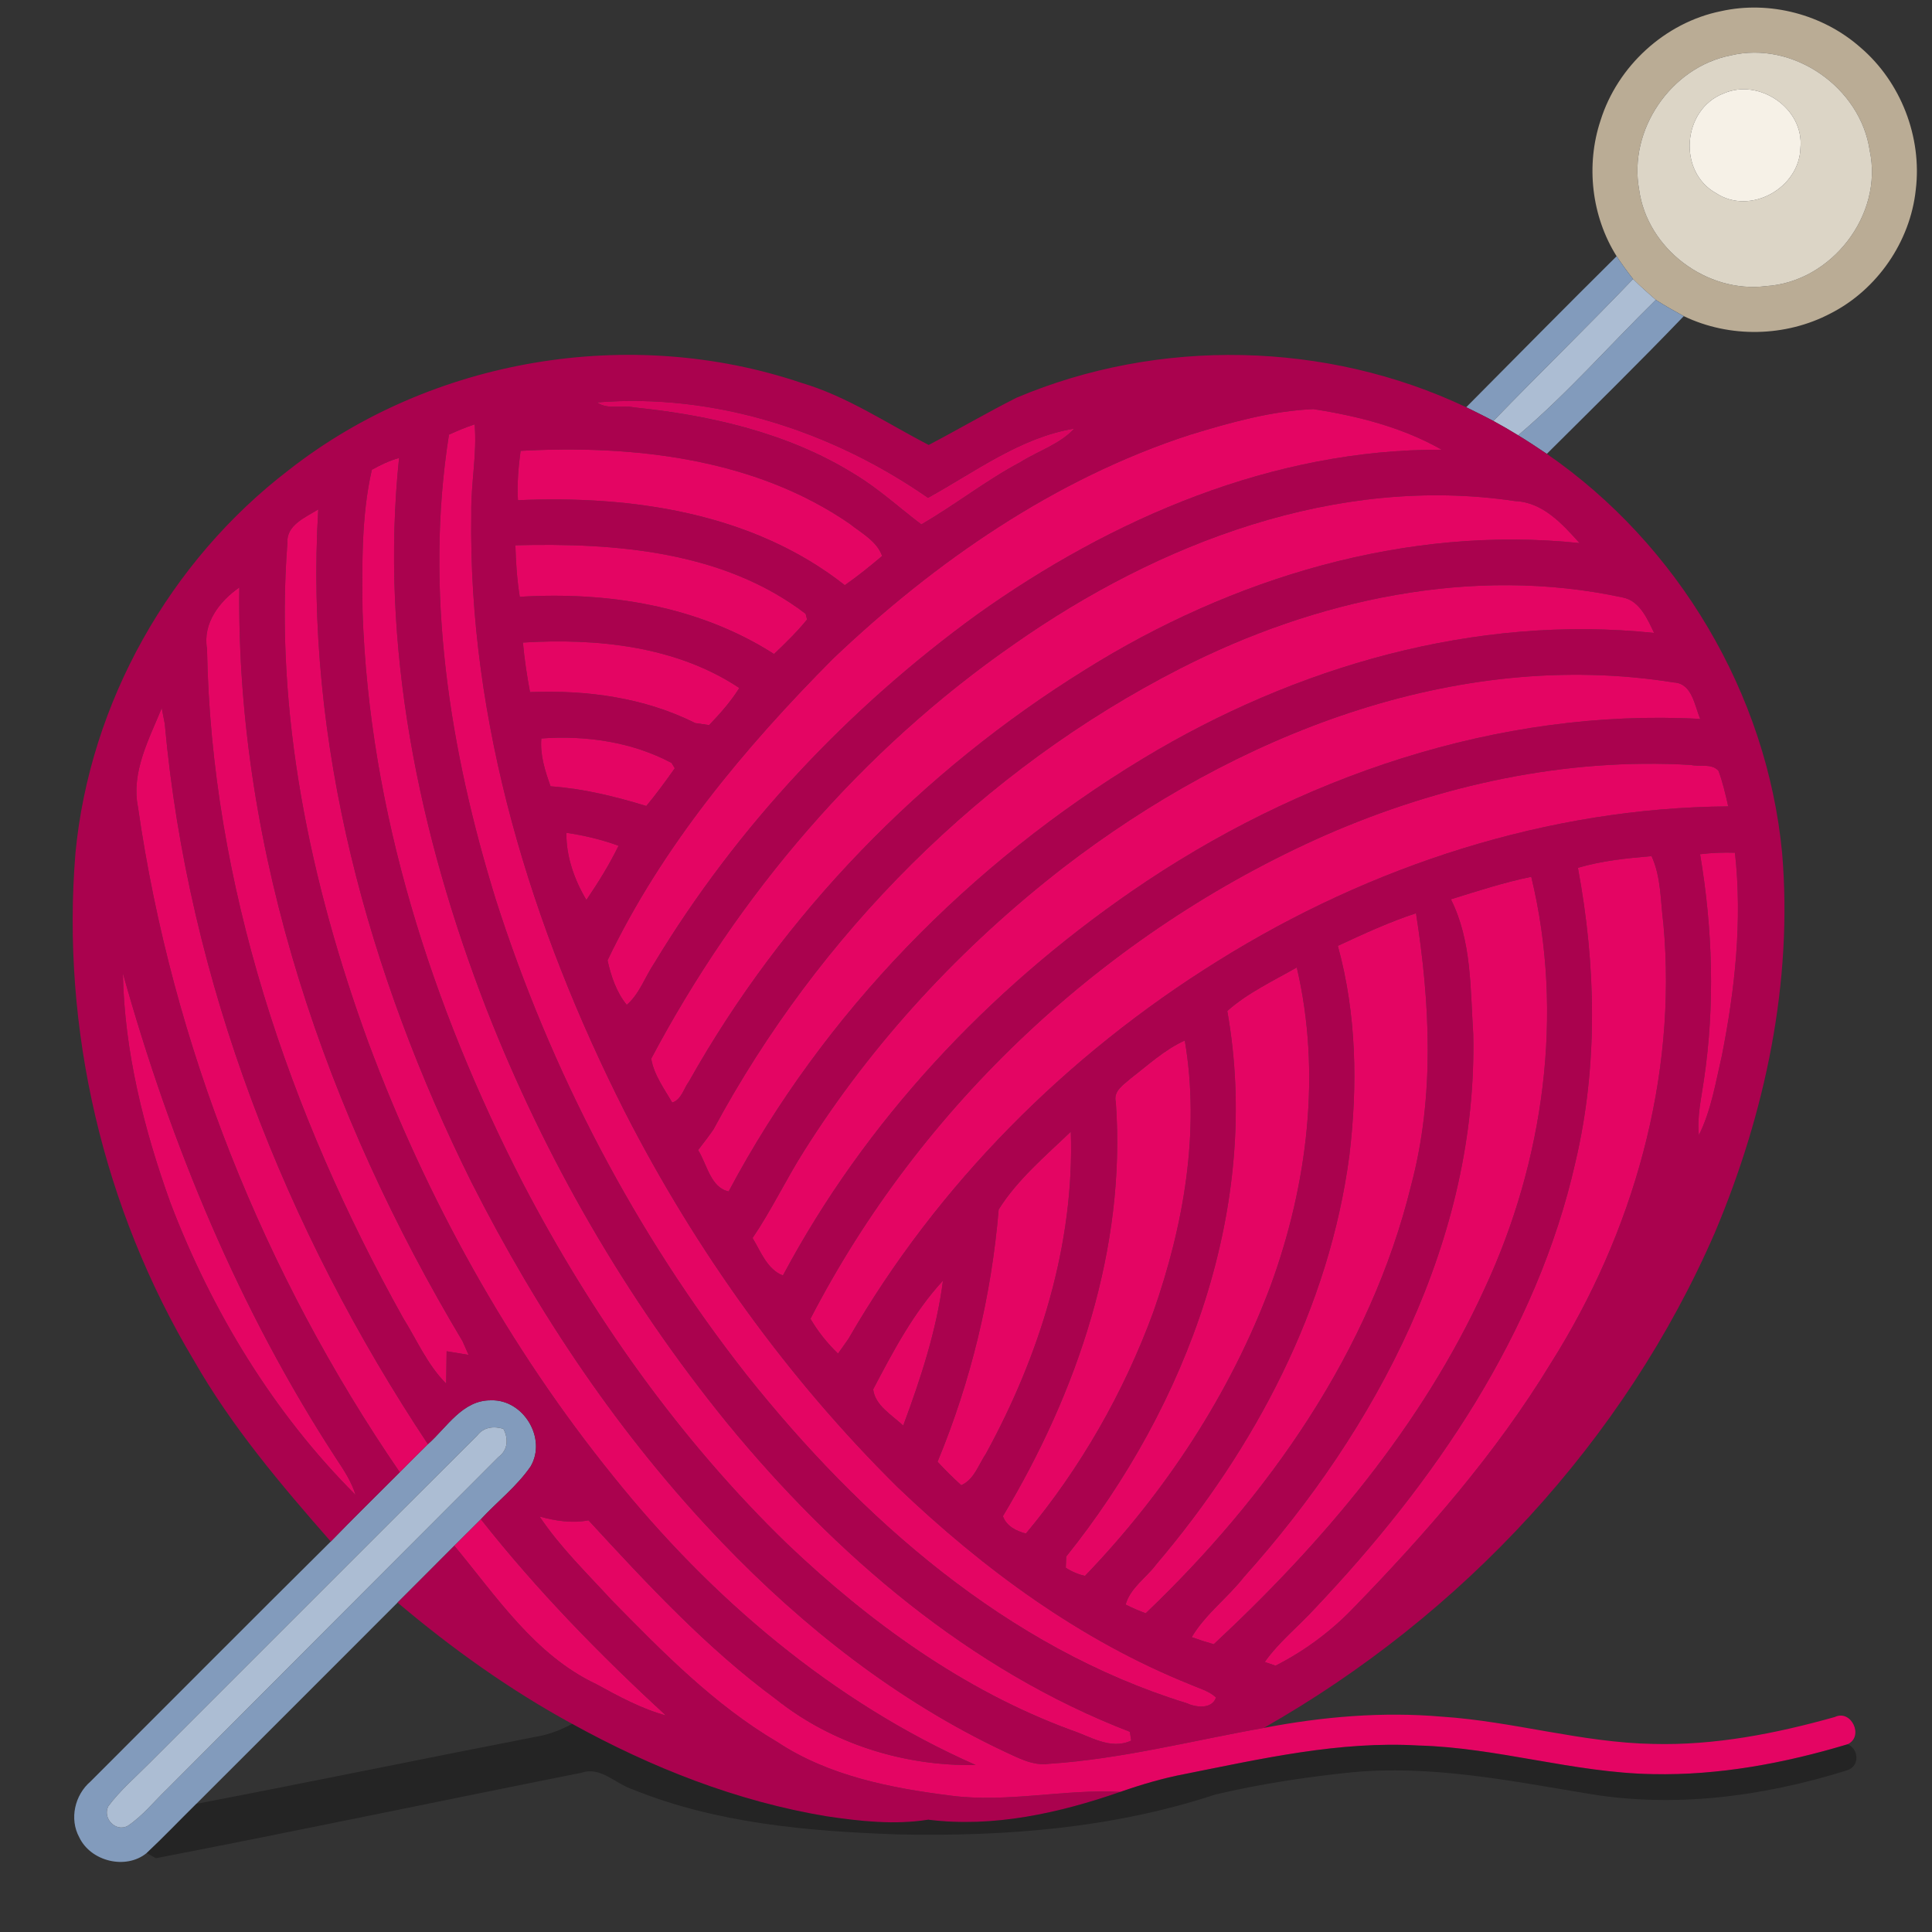 <?xml version="1.0" encoding="UTF-8" ?>
<!DOCTYPE svg PUBLIC "-//W3C//DTD SVG 1.1//EN" "http://www.w3.org/Graphics/SVG/1.1/DTD/svg11.dtd">
<svg width="256pt" height="256pt" viewBox="0 0 256 256" version="1.1" xmlns="http://www.w3.org/2000/svg">
<rect x="0" y="0" width="256" height="256" fill="#333333" stroke="none"/>
<g id="#baac95ff">
<path fill="#baac95" opacity="1.00" d=" M 212.08 15.96 C 214.33 8.76 220.63 2.98 228.04 1.48 C 234.50 0.04 241.56 1.91 246.51 6.28 C 251.87 10.85 254.70 18.16 253.85 25.14 C 253.12 32.03 248.73 38.39 242.56 41.53 C 236.60 44.67 229.18 44.81 223.11 41.89 C 221.85 41.20 220.60 40.51 219.40 39.73 C 218.37 38.84 217.35 37.93 216.39 36.97 C 215.62 35.99 214.89 34.98 214.21 33.95 C 210.88 28.65 210.11 21.88 212.08 15.96 M 229.30 7.35 C 221.42 8.90 215.75 17.21 217.19 25.11 C 218.25 32.98 226.18 38.91 234.02 37.91 C 242.67 37.37 249.57 28.49 247.75 19.97 C 246.53 11.57 237.60 5.35 229.30 7.35 Z" />
</g>
<g id="#dcd5c6ff">
<path fill="#dcd5c6" opacity="1.00" d=" M 229.30 7.35 C 237.60 5.35 246.53 11.57 247.75 19.97 C 249.57 28.49 242.67 37.37 234.02 37.91 C 226.18 38.91 218.25 32.98 217.19 25.11 C 215.75 17.21 221.42 8.90 229.30 7.35 M 228.36 12.39 C 222.91 14.51 222.27 22.76 227.39 25.60 C 231.92 28.58 238.45 24.91 238.57 19.58 C 239.06 14.36 233.09 10.30 228.36 12.39 Z" />
</g>
<g id="#f6f1e7ff">
<path fill="#f6f1e7" opacity="1.00" d=" M 228.36 12.39 C 233.09 10.30 239.06 14.36 238.57 19.58 C 238.45 24.91 231.92 28.58 227.39 25.60 C 222.27 22.76 222.91 14.51 228.36 12.39 Z" />
</g>
<g id="#829bbcff">
<path fill="#829bbc" opacity="1.00" d=" M 214.21 33.95 C 214.89 34.98 215.62 35.99 216.39 36.97 C 210.31 43.33 204.00 49.46 197.88 55.78 C 196.69 55.14 195.48 54.56 194.28 53.96 C 200.91 47.28 207.52 40.58 214.21 33.95 Z" />
<path fill="#829bbc" opacity="1.00" d=" M 219.40 39.73 C 220.60 40.51 221.85 41.20 223.11 41.89 C 217.17 48.08 211.04 54.09 204.96 60.14 C 203.71 59.30 202.45 58.46 201.16 57.68 C 207.67 52.16 213.31 45.70 219.40 39.73 Z" />
<path fill="#829bbc" opacity="1.00" d=" M 56.70 191.36 C 59.22 189.14 61.28 185.50 65.06 185.55 C 69.35 185.40 72.49 190.59 70.31 194.31 C 68.49 196.96 65.90 198.96 63.72 201.31 C 62.55 202.48 61.38 203.65 60.20 204.82 C 57.71 207.34 55.18 209.83 52.68 212.35 C 43.79 221.24 34.91 230.14 26.01 239.02 C 23.81 241.19 21.68 243.43 19.43 245.54 C 16.68 247.79 12.03 246.66 10.50 243.45 C 9.17 241.01 9.91 237.85 11.98 236.07 C 22.60 225.47 33.17 214.82 43.83 204.26 C 46.83 201.16 49.92 198.14 52.97 195.08 C 54.21 193.83 55.45 192.59 56.70 191.36 M 63.24 190.21 C 48.71 204.68 34.23 219.22 19.71 233.71 C 17.89 235.55 15.90 237.25 14.35 239.34 C 13.55 240.92 15.33 242.82 16.94 241.93 C 18.91 240.61 20.40 238.72 22.09 237.10 C 36.74 222.40 51.40 207.73 66.06 193.05 C 67.31 192.14 67.39 190.62 66.70 189.33 C 65.45 188.94 64.08 189.09 63.24 190.21 Z" />
</g>
<g id="#acbdd3ff">
<path fill="#acbdd3" opacity="1.00" d=" M 216.39 36.97 C 217.35 37.93 218.37 38.84 219.40 39.73 C 213.31 45.70 207.67 52.16 201.16 57.68 C 200.08 57.02 198.99 56.38 197.88 55.78 C 204.00 49.46 210.31 43.33 216.39 36.97 Z" />
<path fill="#acbdd3" opacity="1.00" d=" M 63.24 190.21 C 64.08 189.09 65.45 188.94 66.70 189.33 C 67.39 190.62 67.31 192.14 66.06 193.05 C 51.40 207.73 36.74 222.40 22.09 237.10 C 20.40 238.72 18.91 240.61 16.94 241.93 C 15.33 242.82 13.55 240.92 14.35 239.34 C 15.90 237.25 17.89 235.55 19.71 233.71 C 34.23 219.22 48.71 204.68 63.24 190.21 Z" />
</g>
<g id="#aa024eff">
<path fill="#aa024e" opacity="1.00" d=" M 38.28 62.27 C 57.16 47.47 83.48 43.06 106.19 50.73 C 112.24 52.51 117.50 56.09 123.06 58.96 C 126.97 56.91 130.77 54.68 134.70 52.70 C 153.56 44.72 175.77 45.19 194.28 53.96 C 195.48 54.56 196.69 55.14 197.88 55.78 C 198.99 56.38 200.08 57.02 201.16 57.68 C 202.45 58.46 203.71 59.30 204.96 60.14 C 222.37 72.14 234.14 91.96 236.14 113.03 C 237.58 130.16 233.90 147.47 227.27 163.23 C 215.27 190.92 193.63 214.11 167.45 228.96 C 158.00 230.63 148.63 233.08 139.03 233.71 C 136.85 234.03 134.89 232.90 132.99 232.04 C 118.87 225.37 106.41 215.58 95.64 204.34 C 82.16 190.30 71.24 173.96 62.46 156.63 C 48.79 129.12 40.33 98.41 42.17 67.50 C 40.48 68.56 37.91 69.56 38.08 71.98 C 36.36 94.48 41.11 117.04 48.80 138.11 C 56.52 158.84 67.38 178.47 81.31 195.68 C 94.21 211.74 110.34 225.51 129.28 233.87 C 119.84 234.06 110.25 231.07 102.83 225.16 C 93.57 218.33 85.73 209.86 77.98 201.45 C 75.80 201.87 73.62 201.53 71.50 200.95 C 74.22 205.01 77.75 208.43 81.04 212.02 C 87.79 218.90 94.64 225.90 103.01 230.83 C 109.80 235.32 118.02 236.93 125.97 237.93 C 133.49 238.91 140.96 237.04 148.46 237.43 C 140.34 240.25 131.61 242.20 122.99 241.12 C 118.52 241.83 113.98 241.33 109.54 240.67 C 97.66 238.70 86.31 234.22 75.81 228.42 C 67.55 223.92 59.86 218.42 52.68 212.35 C 55.18 209.83 57.71 207.34 60.20 204.82 C 65.77 211.52 70.85 219.30 78.98 223.14 C 81.95 224.76 84.95 226.41 88.24 227.31 C 79.46 219.24 71.12 210.69 63.72 201.31 C 65.90 198.96 68.49 196.96 70.31 194.31 C 72.49 190.59 69.35 185.40 65.06 185.55 C 61.28 185.50 59.22 189.14 56.70 191.36 C 37.80 162.90 24.92 130.03 21.83 95.88 C 21.73 95.37 21.53 94.34 21.43 93.83 C 19.74 97.96 17.36 102.33 18.28 106.93 C 22.81 138.47 34.96 168.82 52.97 195.08 C 49.92 198.14 46.83 201.16 43.83 204.26 C 37.23 196.74 30.68 189.01 25.69 180.26 C 13.68 160.18 8.08 136.34 10.00 113.01 C 11.90 93.15 22.45 74.38 38.28 62.27 M 79.11 53.32 C 80.46 54.32 82.41 53.64 83.98 53.98 C 94.15 55.03 104.47 57.37 113.24 62.84 C 116.41 64.74 119.14 67.27 122.08 69.49 C 126.56 66.90 130.64 63.66 135.22 61.23 C 137.58 59.74 140.42 58.88 142.35 56.79 C 135.17 57.97 129.19 62.54 122.96 65.96 C 110.25 57.12 94.66 52.06 79.11 53.32 M 157.68 57.61 C 139.76 63.44 123.91 74.40 110.35 87.31 C 98.62 99.12 87.73 112.15 80.50 127.25 C 80.96 129.33 81.68 131.49 83.05 133.15 C 84.74 131.69 85.46 129.46 86.69 127.63 C 97.62 109.55 112.39 93.84 129.47 81.43 C 147.39 68.65 168.72 59.49 191.04 59.59 C 185.84 56.63 179.90 55.12 174.03 54.21 C 168.44 54.45 163.00 55.99 157.68 57.61 M 59.49 57.59 C 56.22 78.25 59.56 99.40 65.70 119.21 C 72.96 141.92 84.18 163.40 98.91 182.15 C 114.13 201.27 133.47 218.34 157.21 225.67 C 158.43 226.24 160.57 226.53 161.13 224.93 C 160.20 224.05 158.93 223.74 157.81 223.24 C 143.17 217.39 130.28 207.90 118.95 197.07 C 104.30 182.59 92.17 165.65 82.80 147.34 C 70.40 122.83 62.02 95.69 62.45 68.03 C 62.38 64.09 63.23 60.16 62.89 56.23 C 61.73 56.61 60.61 57.09 59.49 57.59 M 68.98 59.74 C 68.69 61.91 68.50 64.09 68.63 66.28 C 83.73 65.62 99.74 67.94 111.94 77.54 C 113.66 76.34 115.29 75.02 116.89 73.67 C 116.18 71.70 114.17 70.66 112.61 69.42 C 100.00 60.71 83.90 58.93 68.98 59.74 M 49.27 62.25 C 47.87 68.40 47.98 74.78 48.04 81.06 C 48.93 107.52 57.22 133.31 69.26 156.73 C 78.44 174.34 90.07 190.78 104.36 204.62 C 115.24 214.97 127.69 223.99 141.86 229.22 C 144.44 230.06 147.13 231.92 149.89 230.64 C 149.85 230.34 149.76 229.76 149.71 229.47 C 128.46 221.29 110.68 206.02 96.37 188.59 C 82.95 172.09 72.18 153.44 64.44 133.64 C 55.49 110.54 50.29 85.51 52.88 60.68 C 51.61 61.04 50.42 61.60 49.27 62.25 M 134.40 85.33 C 114.17 99.35 97.79 118.57 86.29 140.28 C 86.64 142.42 88.01 144.25 89.07 146.10 C 90.30 145.70 90.59 144.24 91.29 143.30 C 103.78 121.06 122.14 102.18 143.80 88.74 C 163.20 76.60 186.30 69.56 209.30 71.96 C 207.03 69.44 204.43 66.54 200.78 66.40 C 177.16 62.86 153.52 71.92 134.40 85.33 M 68.29 72.25 C 68.35 74.54 68.51 76.82 68.87 79.08 C 80.53 78.36 92.60 80.28 102.56 86.66 C 104.09 85.21 105.60 83.73 106.94 82.09 L 106.75 81.33 C 95.86 73.01 81.51 71.91 68.29 72.25 M 27.43 85.96 C 27.98 117.15 38.29 147.53 53.39 174.59 C 55.23 177.54 56.63 180.85 59.12 183.34 C 59.14 181.91 59.16 180.48 59.18 179.05 C 60.15 179.21 61.12 179.37 62.09 179.53 C 61.89 179.08 61.49 178.17 61.29 177.72 C 43.32 147.67 31.30 113.15 31.71 77.84 C 29.09 79.67 26.84 82.57 27.43 85.96 M 156.42 88.56 C 130.19 101.94 108.47 123.77 94.54 149.65 C 93.89 150.59 93.20 151.49 92.50 152.39 C 93.67 154.23 94.16 157.38 96.55 157.87 C 109.14 134.20 128.55 114.37 151.46 100.51 C 171.65 88.31 195.49 81.39 219.18 83.87 C 218.29 82.02 217.26 79.59 215.02 79.17 C 195.14 74.87 174.29 79.44 156.42 88.56 M 69.29 85.14 C 69.49 87.35 69.82 89.54 70.23 91.71 C 77.73 91.41 85.35 92.42 92.12 95.81 C 92.58 95.88 93.50 96.01 93.96 96.08 C 95.42 94.55 96.84 92.97 97.96 91.16 C 89.60 85.60 79.08 84.54 69.29 85.14 M 140.92 114.93 C 127.43 125.39 115.62 138.09 106.51 152.56 C 104.13 156.32 102.22 160.36 99.72 164.04 C 100.81 165.84 101.64 168.19 103.74 169.01 C 114.64 148.56 130.94 131.21 149.97 118.09 C 171.90 102.97 198.47 93.82 225.29 95.26 C 224.53 93.50 224.23 90.55 221.79 90.43 C 192.79 85.80 163.65 97.45 140.92 114.93 M 71.73 97.85 C 71.54 100.03 72.23 102.17 72.95 104.19 C 77.29 104.50 81.50 105.53 85.64 106.80 C 86.98 105.19 88.21 103.50 89.41 101.80 L 88.99 101.10 C 83.77 98.30 77.60 97.42 71.73 97.85 M 175.65 110.65 C 146.55 123.50 122.01 146.46 107.39 174.74 C 108.38 176.45 109.63 177.99 111.04 179.36 C 111.39 178.87 112.08 177.90 112.42 177.41 C 124.20 156.97 141.36 139.77 161.36 127.34 C 181.57 114.72 205.08 107.03 229.00 106.85 C 228.64 105.26 228.28 103.67 227.71 102.14 C 226.81 101.12 225.24 101.63 224.06 101.36 C 207.46 100.37 190.82 104.02 175.65 110.65 M 75.05 110.35 C 75.00 113.45 76.11 116.60 77.70 119.25 C 79.26 116.95 80.74 114.58 81.96 112.07 C 79.73 111.24 77.40 110.70 75.05 110.35 M 209.08 114.99 C 211.48 127.84 211.77 141.17 208.76 153.95 C 203.65 176.67 190.03 196.46 174.22 213.14 C 172.04 215.53 169.46 217.56 167.59 220.22 C 167.95 220.34 168.66 220.59 169.02 220.71 C 172.76 218.81 176.22 216.27 179.15 213.25 C 188.92 203.21 198.22 192.59 205.52 180.59 C 216.37 163.40 222.27 142.80 220.41 122.43 C 220.01 119.42 220.13 116.24 218.84 113.44 C 215.56 113.72 212.25 114.05 209.08 114.99 M 225.27 113.19 C 226.93 123.04 227.26 133.16 225.78 143.07 C 225.44 145.50 224.85 147.93 225.11 150.41 C 226.74 147.14 227.32 143.48 228.14 139.96 C 229.90 131.11 230.89 121.99 229.89 112.99 C 228.35 112.94 226.80 113.00 225.27 113.19 M 192.25 119.16 C 195.02 124.65 194.82 131.04 195.21 137.03 C 195.81 164.03 182.46 189.30 164.83 208.96 C 162.66 211.73 159.71 213.89 157.91 216.93 C 158.87 217.28 159.84 217.59 160.83 217.87 C 175.33 204.37 188.44 188.87 196.73 170.72 C 204.57 153.87 207.30 134.33 202.90 116.18 C 199.28 116.92 195.77 118.07 192.25 119.16 M 177.27 125.33 C 179.75 134.34 179.91 143.85 178.80 153.09 C 176.15 173.25 166.29 191.89 153.24 207.25 C 151.92 209.04 149.77 210.39 149.15 212.61 C 150.01 213.05 150.90 213.43 151.81 213.77 C 168.02 198.30 181.59 179.08 186.98 157.07 C 190.12 145.28 189.50 132.94 187.63 121.01 C 184.07 122.17 180.66 123.76 177.27 125.33 M 162.62 133.96 C 167.21 159.76 157.33 186.22 141.28 206.25 C 141.26 206.62 141.23 207.36 141.22 207.73 C 142.01 208.25 142.86 208.61 143.77 208.81 C 154.38 197.78 162.98 184.73 168.36 170.37 C 173.25 157.00 175.11 142.16 171.83 128.19 C 168.69 129.99 165.34 131.54 162.62 133.96 M 16.28 128.95 C 16.48 139.36 19.07 149.63 22.59 159.40 C 28.06 173.73 36.24 187.23 47.12 198.09 C 46.59 196.39 45.62 194.88 44.64 193.41 C 31.73 173.65 22.62 151.62 16.28 128.95 M 149.84 142.88 C 148.93 143.70 147.48 144.54 147.85 146.02 C 149.25 165.39 142.75 184.47 132.89 200.90 C 133.35 202.21 134.67 202.89 135.94 203.20 C 143.20 194.50 148.90 184.51 152.81 173.88 C 156.84 162.42 159.05 149.95 156.99 137.87 C 154.32 139.08 152.15 141.10 149.84 142.88 M 132.33 160.26 C 131.37 171.75 128.64 183.04 124.23 193.69 C 125.23 194.78 126.28 195.81 127.37 196.80 C 129.08 196.05 129.66 194.07 130.64 192.62 C 137.75 179.63 142.39 164.86 141.89 149.95 C 138.53 153.18 134.82 156.29 132.33 160.26 M 115.70 184.09 C 115.94 186.24 118.20 187.50 119.68 188.90 C 121.99 182.68 124.10 176.29 124.95 169.69 C 121.07 173.88 118.34 179.06 115.70 184.09 Z" />
</g>
<g id="#d9045fff">
<path fill="#d9045f" opacity="1.00" d=" M 79.11 53.32 C 94.66 52.06 110.25 57.12 122.96 65.96 C 129.19 62.54 135.17 57.97 142.35 56.79 C 140.42 58.88 137.58 59.74 135.22 61.23 C 130.64 63.66 126.56 66.90 122.08 69.49 C 119.14 67.27 116.41 64.74 113.24 62.84 C 104.47 57.37 94.15 55.03 83.98 53.98 C 82.41 53.64 80.46 54.32 79.11 53.32 Z" />
</g>
<g id="#e40563ff">
<path fill="#e40563" opacity="1.00" d=" M 157.68 57.61 C 163.00 55.99 168.44 54.45 174.03 54.21 C 179.90 55.12 185.84 56.63 191.04 59.59 C 168.72 59.49 147.39 68.65 129.47 81.43 C 112.39 93.84 97.62 109.55 86.69 127.63 C 85.46 129.46 84.74 131.69 83.05 133.15 C 81.68 131.49 80.96 129.33 80.50 127.25 C 87.73 112.15 98.62 99.12 110.35 87.31 C 123.91 74.40 139.76 63.44 157.68 57.61 Z" />
<path fill="#e40563" opacity="1.00" d=" M 59.49 57.59 C 60.61 57.09 61.73 56.61 62.89 56.23 C 63.23 60.16 62.38 64.09 62.45 68.03 C 62.02 95.69 70.40 122.83 82.80 147.34 C 92.17 165.65 104.30 182.59 118.95 197.07 C 130.28 207.90 143.17 217.39 157.81 223.24 C 158.93 223.74 160.20 224.05 161.13 224.93 C 160.57 226.53 158.43 226.24 157.21 225.67 C 133.47 218.34 114.13 201.27 98.91 182.15 C 84.18 163.40 72.96 141.92 65.70 119.21 C 59.56 99.40 56.22 78.25 59.49 57.59 Z" />
<path fill="#e40563" opacity="1.00" d=" M 68.98 59.74 C 83.90 58.93 100.00 60.71 112.61 69.42 C 114.17 70.66 116.18 71.70 116.89 73.67 C 115.29 75.02 113.66 76.34 111.94 77.54 C 99.74 67.94 83.73 65.62 68.63 66.28 C 68.50 64.09 68.69 61.91 68.98 59.74 Z" />
<path fill="#e40563" opacity="1.00" d=" M 49.27 62.25 C 50.42 61.60 51.61 61.04 52.88 60.68 C 50.29 85.51 55.49 110.54 64.44 133.64 C 72.18 153.44 82.95 172.09 96.37 188.59 C 110.68 206.02 128.46 221.29 149.71 229.47 C 149.76 229.76 149.85 230.34 149.89 230.64 C 147.13 231.92 144.44 230.06 141.86 229.22 C 127.69 223.99 115.24 214.97 104.36 204.62 C 90.07 190.78 78.44 174.34 69.26 156.73 C 57.22 133.31 48.93 107.52 48.04 81.06 C 47.98 74.78 47.87 68.40 49.27 62.25 Z" />
<path fill="#e40563" opacity="1.00" d=" M 134.40 85.33 C 153.52 71.92 177.16 62.86 200.78 66.40 C 204.43 66.54 207.03 69.44 209.30 71.96 C 186.30 69.56 163.20 76.60 143.80 88.74 C 122.14 102.18 103.78 121.06 91.29 143.30 C 90.59 144.24 90.30 145.70 89.07 146.10 C 88.01 144.25 86.64 142.42 86.29 140.28 C 97.79 118.57 114.17 99.35 134.40 85.33 Z" />
<path fill="#e40563" opacity="1.00" d=" M 38.08 71.98 C 37.91 69.56 40.48 68.56 42.17 67.50 C 40.33 98.41 48.79 129.12 62.46 156.63 C 71.24 173.96 82.16 190.30 95.64 204.34 C 106.41 215.58 118.87 225.37 132.99 232.04 C 134.89 232.90 136.85 234.03 139.03 233.71 C 148.63 233.08 158.00 230.63 167.45 228.96 C 175.22 227.47 183.18 226.78 191.08 227.47 C 200.47 228.08 209.59 230.91 219.03 231.08 C 227.20 231.30 235.30 229.71 243.13 227.51 C 245.30 226.47 247.02 230.08 244.83 231.12 C 236.46 233.64 227.75 235.27 218.98 235.08 C 208.52 234.90 198.42 231.57 187.97 231.29 C 177.49 230.67 167.18 233.04 156.98 235.07 C 154.08 235.62 151.24 236.46 148.46 237.43 C 140.96 237.04 133.49 238.91 125.97 237.93 C 118.02 236.93 109.80 235.32 103.01 230.83 C 94.64 225.90 87.79 218.90 81.04 212.02 C 77.75 208.43 74.22 205.01 71.50 200.95 C 73.62 201.53 75.80 201.87 77.98 201.45 C 85.73 209.86 93.57 218.33 102.83 225.16 C 110.25 231.07 119.84 234.06 129.28 233.87 C 110.34 225.51 94.21 211.74 81.31 195.68 C 67.38 178.47 56.52 158.84 48.80 138.11 C 41.11 117.04 36.36 94.48 38.08 71.98 Z" />
<path fill="#e40563" opacity="1.00" d=" M 68.29 72.25 C 81.51 71.91 95.86 73.01 106.75 81.33 L 106.94 82.09 C 105.60 83.73 104.09 85.21 102.56 86.66 C 92.60 80.28 80.53 78.36 68.87 79.08 C 68.51 76.82 68.35 74.54 68.29 72.25 Z" />
<path fill="#e40563" opacity="1.00" d=" M 27.43 85.96 C 26.84 82.57 29.09 79.67 31.71 77.84 C 31.30 113.15 43.32 147.67 61.29 177.72 C 61.49 178.17 61.89 179.08 62.09 179.53 C 61.12 179.37 60.15 179.21 59.18 179.05 C 59.16 180.48 59.14 181.91 59.12 183.34 C 56.63 180.85 55.23 177.54 53.39 174.59 C 38.29 147.53 27.98 117.15 27.43 85.96 Z" />
<path fill="#e40563" opacity="1.00" d=" M 156.42 88.56 C 174.29 79.44 195.14 74.87 215.02 79.17 C 217.26 79.59 218.29 82.02 219.18 83.87 C 195.49 81.39 171.65 88.31 151.46 100.51 C 128.55 114.37 109.14 134.20 96.55 157.87 C 94.16 157.38 93.67 154.23 92.50 152.39 C 93.20 151.49 93.89 150.59 94.54 149.65 C 108.47 123.77 130.19 101.94 156.42 88.56 Z" />
<path fill="#e40563" opacity="1.00" d=" M 69.29 85.14 C 79.08 84.54 89.60 85.60 97.96 91.16 C 96.84 92.97 95.42 94.55 93.96 96.08 C 93.50 96.01 92.58 95.88 92.12 95.81 C 85.35 92.42 77.73 91.41 70.23 91.71 C 69.82 89.54 69.49 87.35 69.29 85.14 Z" />
<path fill="#e40563" opacity="1.00" d=" M 140.92 114.93 C 163.65 97.45 192.79 85.80 221.79 90.43 C 224.23 90.55 224.53 93.50 225.29 95.26 C 198.47 93.82 171.90 102.97 149.97 118.09 C 130.94 131.21 114.64 148.56 103.74 169.01 C 101.64 168.19 100.81 165.84 99.72 164.04 C 102.22 160.36 104.13 156.32 106.51 152.56 C 115.62 138.09 127.43 125.39 140.92 114.93 Z" />
<path fill="#e40563" opacity="1.00" d=" M 21.43 93.83 C 21.53 94.34 21.73 95.37 21.83 95.88 C 24.92 130.03 37.80 162.90 56.70 191.36 C 55.45 192.59 54.21 193.83 52.97 195.08 C 34.96 168.82 22.81 138.47 18.28 106.93 C 17.36 102.33 19.74 97.96 21.43 93.83 Z" />
<path fill="#e40563" opacity="1.00" d=" M 71.73 97.85 C 77.60 97.42 83.77 98.30 88.99 101.10 L 89.41 101.80 C 88.21 103.50 86.98 105.19 85.64 106.80 C 81.50 105.53 77.29 104.50 72.95 104.19 C 72.23 102.17 71.54 100.03 71.73 97.85 Z" />
<path fill="#e40563" opacity="1.00" d=" M 175.65 110.65 C 190.82 104.02 207.46 100.37 224.06 101.36 C 225.24 101.63 226.81 101.12 227.71 102.14 C 228.28 103.67 228.64 105.26 229.00 106.85 C 205.08 107.03 181.57 114.72 161.36 127.34 C 141.36 139.77 124.20 156.97 112.42 177.41 C 112.08 177.90 111.39 178.87 111.04 179.36 C 109.63 177.99 108.38 176.45 107.39 174.74 C 122.01 146.46 146.55 123.50 175.65 110.65 Z" />
<path fill="#e40563" opacity="1.00" d=" M 75.05 110.35 C 77.40 110.70 79.73 111.24 81.96 112.07 C 80.74 114.58 79.26 116.95 77.70 119.25 C 76.11 116.60 75.00 113.45 75.05 110.35 Z" />
<path fill="#e40563" opacity="1.00" d=" M 209.08 114.99 C 212.25 114.05 215.56 113.72 218.84 113.44 C 220.13 116.24 220.01 119.42 220.41 122.43 C 222.27 142.80 216.37 163.40 205.52 180.59 C 198.22 192.59 188.92 203.21 179.15 213.25 C 176.22 216.27 172.76 218.81 169.02 220.71 C 168.66 220.59 167.95 220.34 167.59 220.22 C 169.46 217.56 172.04 215.53 174.22 213.14 C 190.03 196.46 203.65 176.67 208.76 153.95 C 211.77 141.17 211.48 127.84 209.08 114.99 Z" />
<path fill="#e40563" opacity="1.00" d=" M 225.27 113.19 C 226.80 113.00 228.35 112.94 229.89 112.99 C 230.89 121.99 229.90 131.11 228.14 139.96 C 227.32 143.48 226.74 147.14 225.11 150.41 C 224.85 147.93 225.44 145.50 225.78 143.07 C 227.26 133.16 226.93 123.04 225.27 113.19 Z" />
<path fill="#e40563" opacity="1.00" d=" M 192.25 119.16 C 195.77 118.07 199.28 116.92 202.90 116.18 C 207.30 134.33 204.57 153.87 196.73 170.72 C 188.44 188.87 175.33 204.37 160.83 217.87 C 159.84 217.59 158.87 217.28 157.91 216.93 C 159.71 213.89 162.66 211.73 164.83 208.96 C 182.46 189.30 195.81 164.03 195.21 137.03 C 194.82 131.04 195.02 124.65 192.25 119.16 Z" />
<path fill="#e40563" opacity="1.00" d=" M 177.27 125.33 C 180.66 123.76 184.07 122.17 187.63 121.01 C 189.50 132.94 190.12 145.28 186.98 157.07 C 181.59 179.08 168.02 198.30 151.81 213.77 C 150.90 213.43 150.01 213.05 149.15 212.61 C 149.77 210.39 151.92 209.04 153.24 207.25 C 166.29 191.89 176.15 173.25 178.80 153.09 C 179.91 143.85 179.75 134.34 177.27 125.33 Z" />
<path fill="#e40563" opacity="1.00" d=" M 162.62 133.96 C 165.34 131.54 168.69 129.99 171.83 128.19 C 175.11 142.16 173.25 157.00 168.36 170.37 C 162.98 184.73 154.38 197.78 143.77 208.81 C 142.86 208.61 142.01 208.25 141.22 207.73 C 141.23 207.36 141.26 206.62 141.28 206.25 C 157.33 186.22 167.21 159.76 162.62 133.96 Z" />
<path fill="#e40563" opacity="1.00" d=" M 16.28 128.95 C 22.62 151.62 31.73 173.65 44.64 193.41 C 45.62 194.88 46.59 196.39 47.12 198.09 C 36.24 187.23 28.06 173.73 22.59 159.40 C 19.07 149.63 16.48 139.36 16.28 128.95 Z" />
<path fill="#e40563" opacity="1.00" d=" M 149.84 142.88 C 152.15 141.10 154.32 139.08 156.99 137.87 C 159.05 149.95 156.84 162.42 152.81 173.88 C 148.90 184.51 143.20 194.50 135.94 203.20 C 134.67 202.89 133.35 202.21 132.89 200.90 C 142.75 184.47 149.25 165.39 147.85 146.02 C 147.48 144.54 148.93 143.70 149.84 142.88 Z" />
<path fill="#e40563" opacity="1.00" d=" M 132.33 160.26 C 134.82 156.29 138.53 153.18 141.89 149.95 C 142.39 164.86 137.75 179.63 130.64 192.62 C 129.66 194.07 129.08 196.05 127.37 196.80 C 126.28 195.81 125.23 194.78 124.23 193.69 C 128.64 183.04 131.37 171.75 132.33 160.26 Z" />
<path fill="#e40563" opacity="1.00" d=" M 115.70 184.09 C 118.34 179.06 121.07 173.88 124.95 169.69 C 124.10 176.29 121.99 182.68 119.68 188.90 C 118.20 187.50 115.94 186.24 115.70 184.09 Z" />
<path fill="#e40563" opacity="1.00" d=" M 60.20 204.82 C 61.38 203.65 62.55 202.48 63.72 201.31 C 71.12 210.69 79.46 219.24 88.24 227.31 C 84.95 226.41 81.95 224.76 78.98 223.14 C 70.85 219.30 65.77 211.52 60.20 204.82 Z" />
</g>
<g id="#0000004c">
<path fill="#000000" opacity="0.30" d=" M 75.81 228.42 C 86.31 234.22 97.66 238.70 109.54 240.67 C 113.98 241.33 118.52 241.83 122.99 241.12 C 131.61 242.20 140.34 240.25 148.46 237.43 C 151.24 236.46 154.08 235.62 156.98 235.07 C 167.18 233.04 177.49 230.67 187.97 231.29 C 198.42 231.57 208.52 234.90 218.98 235.08 C 227.75 235.27 236.46 233.64 244.83 231.12 C 246.38 231.82 246.41 234.11 244.70 234.59 C 233.58 238.07 221.64 239.64 210.08 237.61 C 199.85 235.91 189.53 233.86 179.11 234.84 C 173.03 235.46 166.96 236.39 161.01 237.79 C 147.52 242.25 133.17 243.37 119.03 243.07 C 107.15 242.66 94.99 241.62 83.87 237.12 C 81.58 236.39 79.61 234.02 77.05 234.90 C 58.25 238.64 39.48 242.59 20.65 246.22 L 19.43 245.54 C 21.68 243.43 23.81 241.19 26.01 239.02 C 41.05 236.14 56.04 233.04 71.06 230.12 C 72.74 229.84 74.32 229.23 75.81 228.42 Z" />
</g>
</svg>
